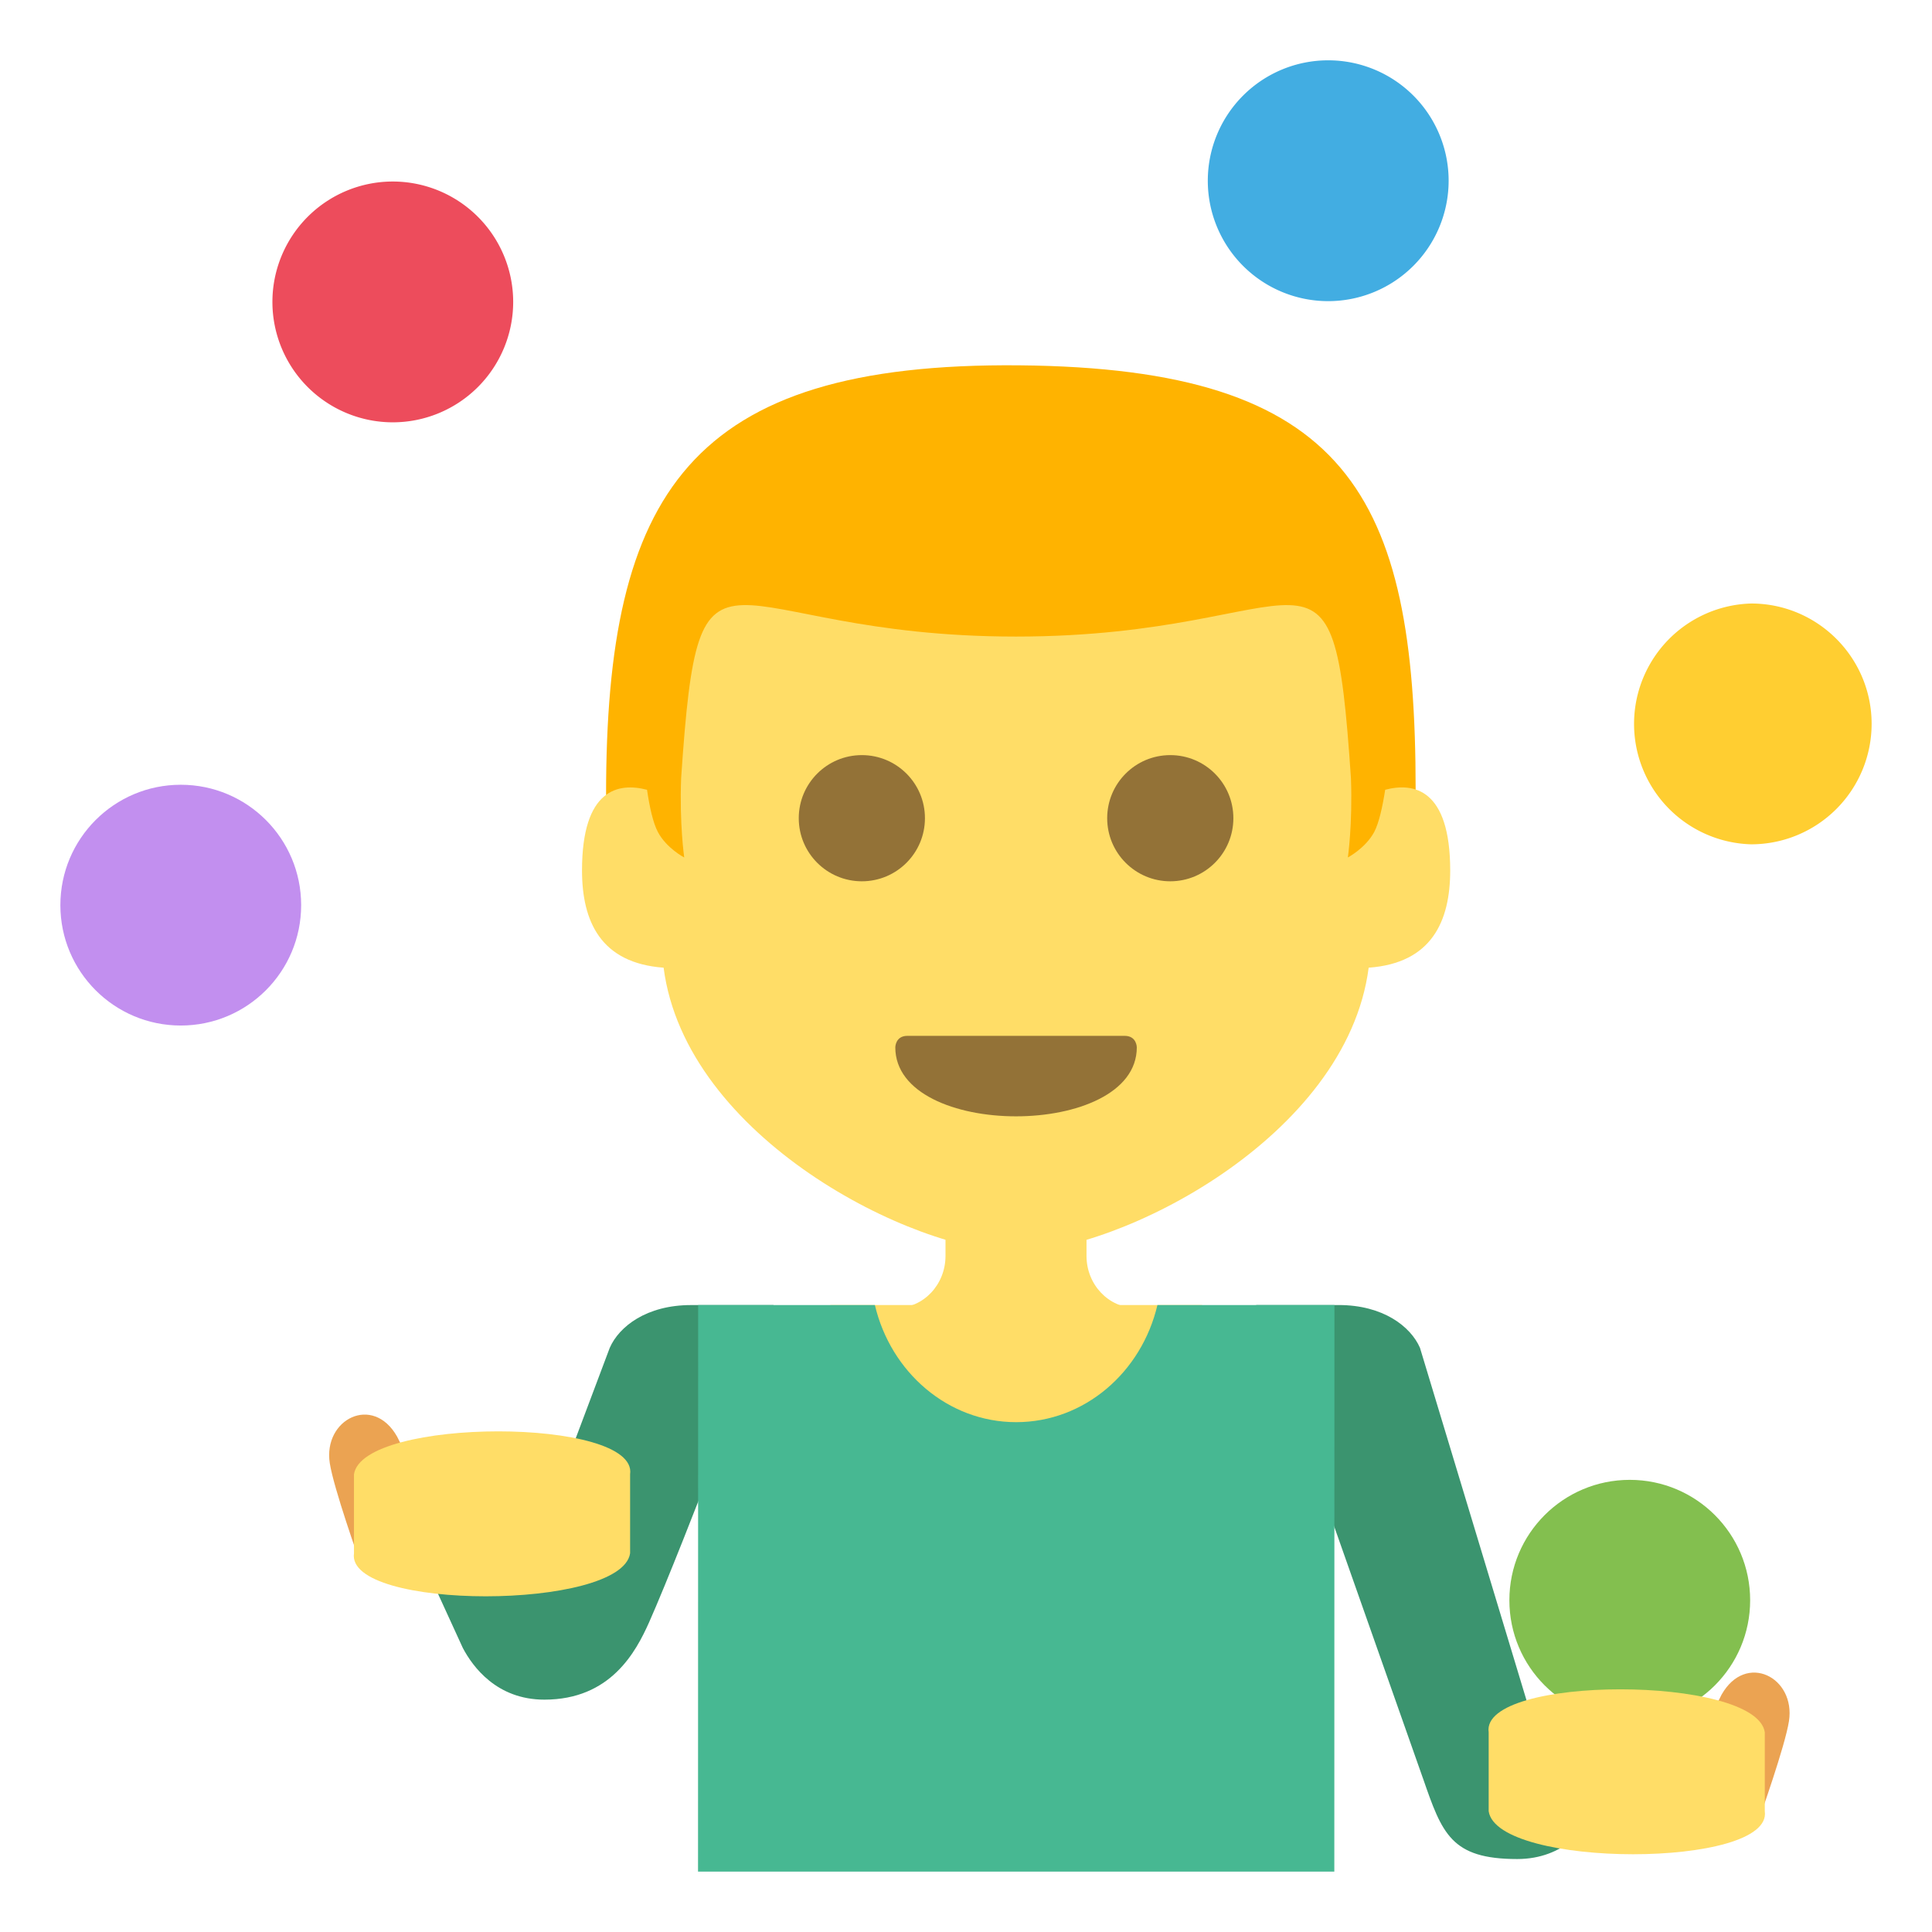 <svg xmlns="http://www.w3.org/2000/svg" width="16" height="16" viewBox="0 0 64 64"><path fill="#42ADE2" d="M47.988 5.987a3.992 3.992 0 0 1-3.99 3.989 3.989 3.989 0 1 1 3.99-3.989z"/><circle fill="#C28FEF" cx="5.988" cy="29.984" r="3.988"/><path fill="#ED4C5C" d="M17 10.002a3.991 3.991 0 0 1-3.988 3.988 3.99 3.99 0 0 1-3.988-3.988 3.99 3.99 0 0 1 3.988-3.989A3.991 3.991 0 0 1 17 10.002z"/><path fill="#FFCE31" d="M62 23.98a3.992 3.992 0 0 1-3.989 3.989 3.99 3.99 0 0 1 0-7.977c2.2 0 3.989 1.789 3.989 3.988z"/><circle fill="#83BF4F" cx="53.988" cy="53.01" r="3.988"/><path fill="#EBA352" d="M57.029 56.138l-1.278 2.555 2.535 1.527s.848-2.379.976-3.206c.224-1.454-1.428-2.297-2.233-.876z"/><path fill="#3B946F" d="M18.032 56.303c2.197 0 3.034-1.584 3.474-2.571 1.143-2.578 4.119-10.5 4.119-10.5H22.89c-1.471 0-2.382.71-2.691 1.416l-2.751 7.313h-3.321l1.205 2.631c.327.619 1.123 1.711 2.7 1.711zM50.26 61.583c-2.197 0-2.489-.848-3.121-2.67l-.002-.004-5.525-15.678h2.735c1.47 0 2.382.71 2.691 1.416l3.807 12.594h3.321l-1.204 2.63c-.328.621-1.125 1.712-2.702 1.712z"/><path fill="#EBA352" d="M13.155 47.59l1.28 2.559-2.537 1.526s-.846-2.378-.974-3.208c-.224-1.452 1.429-2.296 2.231-.877z"/><path fill="#FFDD67" d="M11.726 51.454v-2.615c.276-1.898 9.428-1.898 9.147 0v2.615c-.281 1.9-9.422 1.902-9.147 0zM58.461 59.999v-2.614c-.278-1.899-9.43-1.899-9.147 0v2.614c.281 1.899 9.421 1.902 9.147 0zM35.992 41.602v-1.729h-4.671v1.729c0 .955-.73 1.725-1.627 1.725h7.929c-.896-.001-1.631-.77-1.631-1.725z"/><path fill="#FFDD67" d="M27.505 43.231h12.316v7.063H27.505z"/><path fill="#47B892" d="M44.205 43.231h-5.864c-.523 2.227-2.417 3.88-4.68 3.88-2.257 0-4.156-1.653-4.679-3.88h-5.855L23.123 62h21.078l.004-18.769z"/><g><path fill="#FFB300" d="M20.077 26.327l1.4 2.561h24.355l1.063-2.733c0-9.801-2.279-13.951-13.123-14.053C22.817 12 20.077 16.351 20.077 26.327z"/><path fill="#FFDD67" d="M45.886 26.162c-.088.564-.205 1.098-.363 1.398-.289.538-.873.844-.873.844s.158-1.094.102-2.624c-.609-9.033-1.137-4.693-11.094-4.693-9.951 0-10.482-4.337-11.094 4.681-.059 1.539.102 2.637.102 2.637s-.588-.306-.873-.844c-.16-.301-.277-.834-.359-1.398-.943-.248-2.154-.039-2.154 2.671 0 1.688.619 3.071 2.703 3.222.732 5.648 8.289 9.418 11.676 9.418s10.945-3.77 11.68-9.418c2.084-.15 2.701-1.534 2.701-3.222-.002-2.711-1.217-2.92-2.154-2.672z"/><g><circle fill="#937237" cx="28.55" cy="27.104" r="2.09"/><circle fill="#937237" cx="38.767" cy="27.104" r="2.09"/></g></g><path fill="#937237" d="M37.658 34.695c0 1.523-2 2.285-4.001 2.285-1.999 0-3.999-.762-3.999-2.285 0 0 0-.381.399-.381h7.2c.401 0 .401.381.401.381z"/></svg>